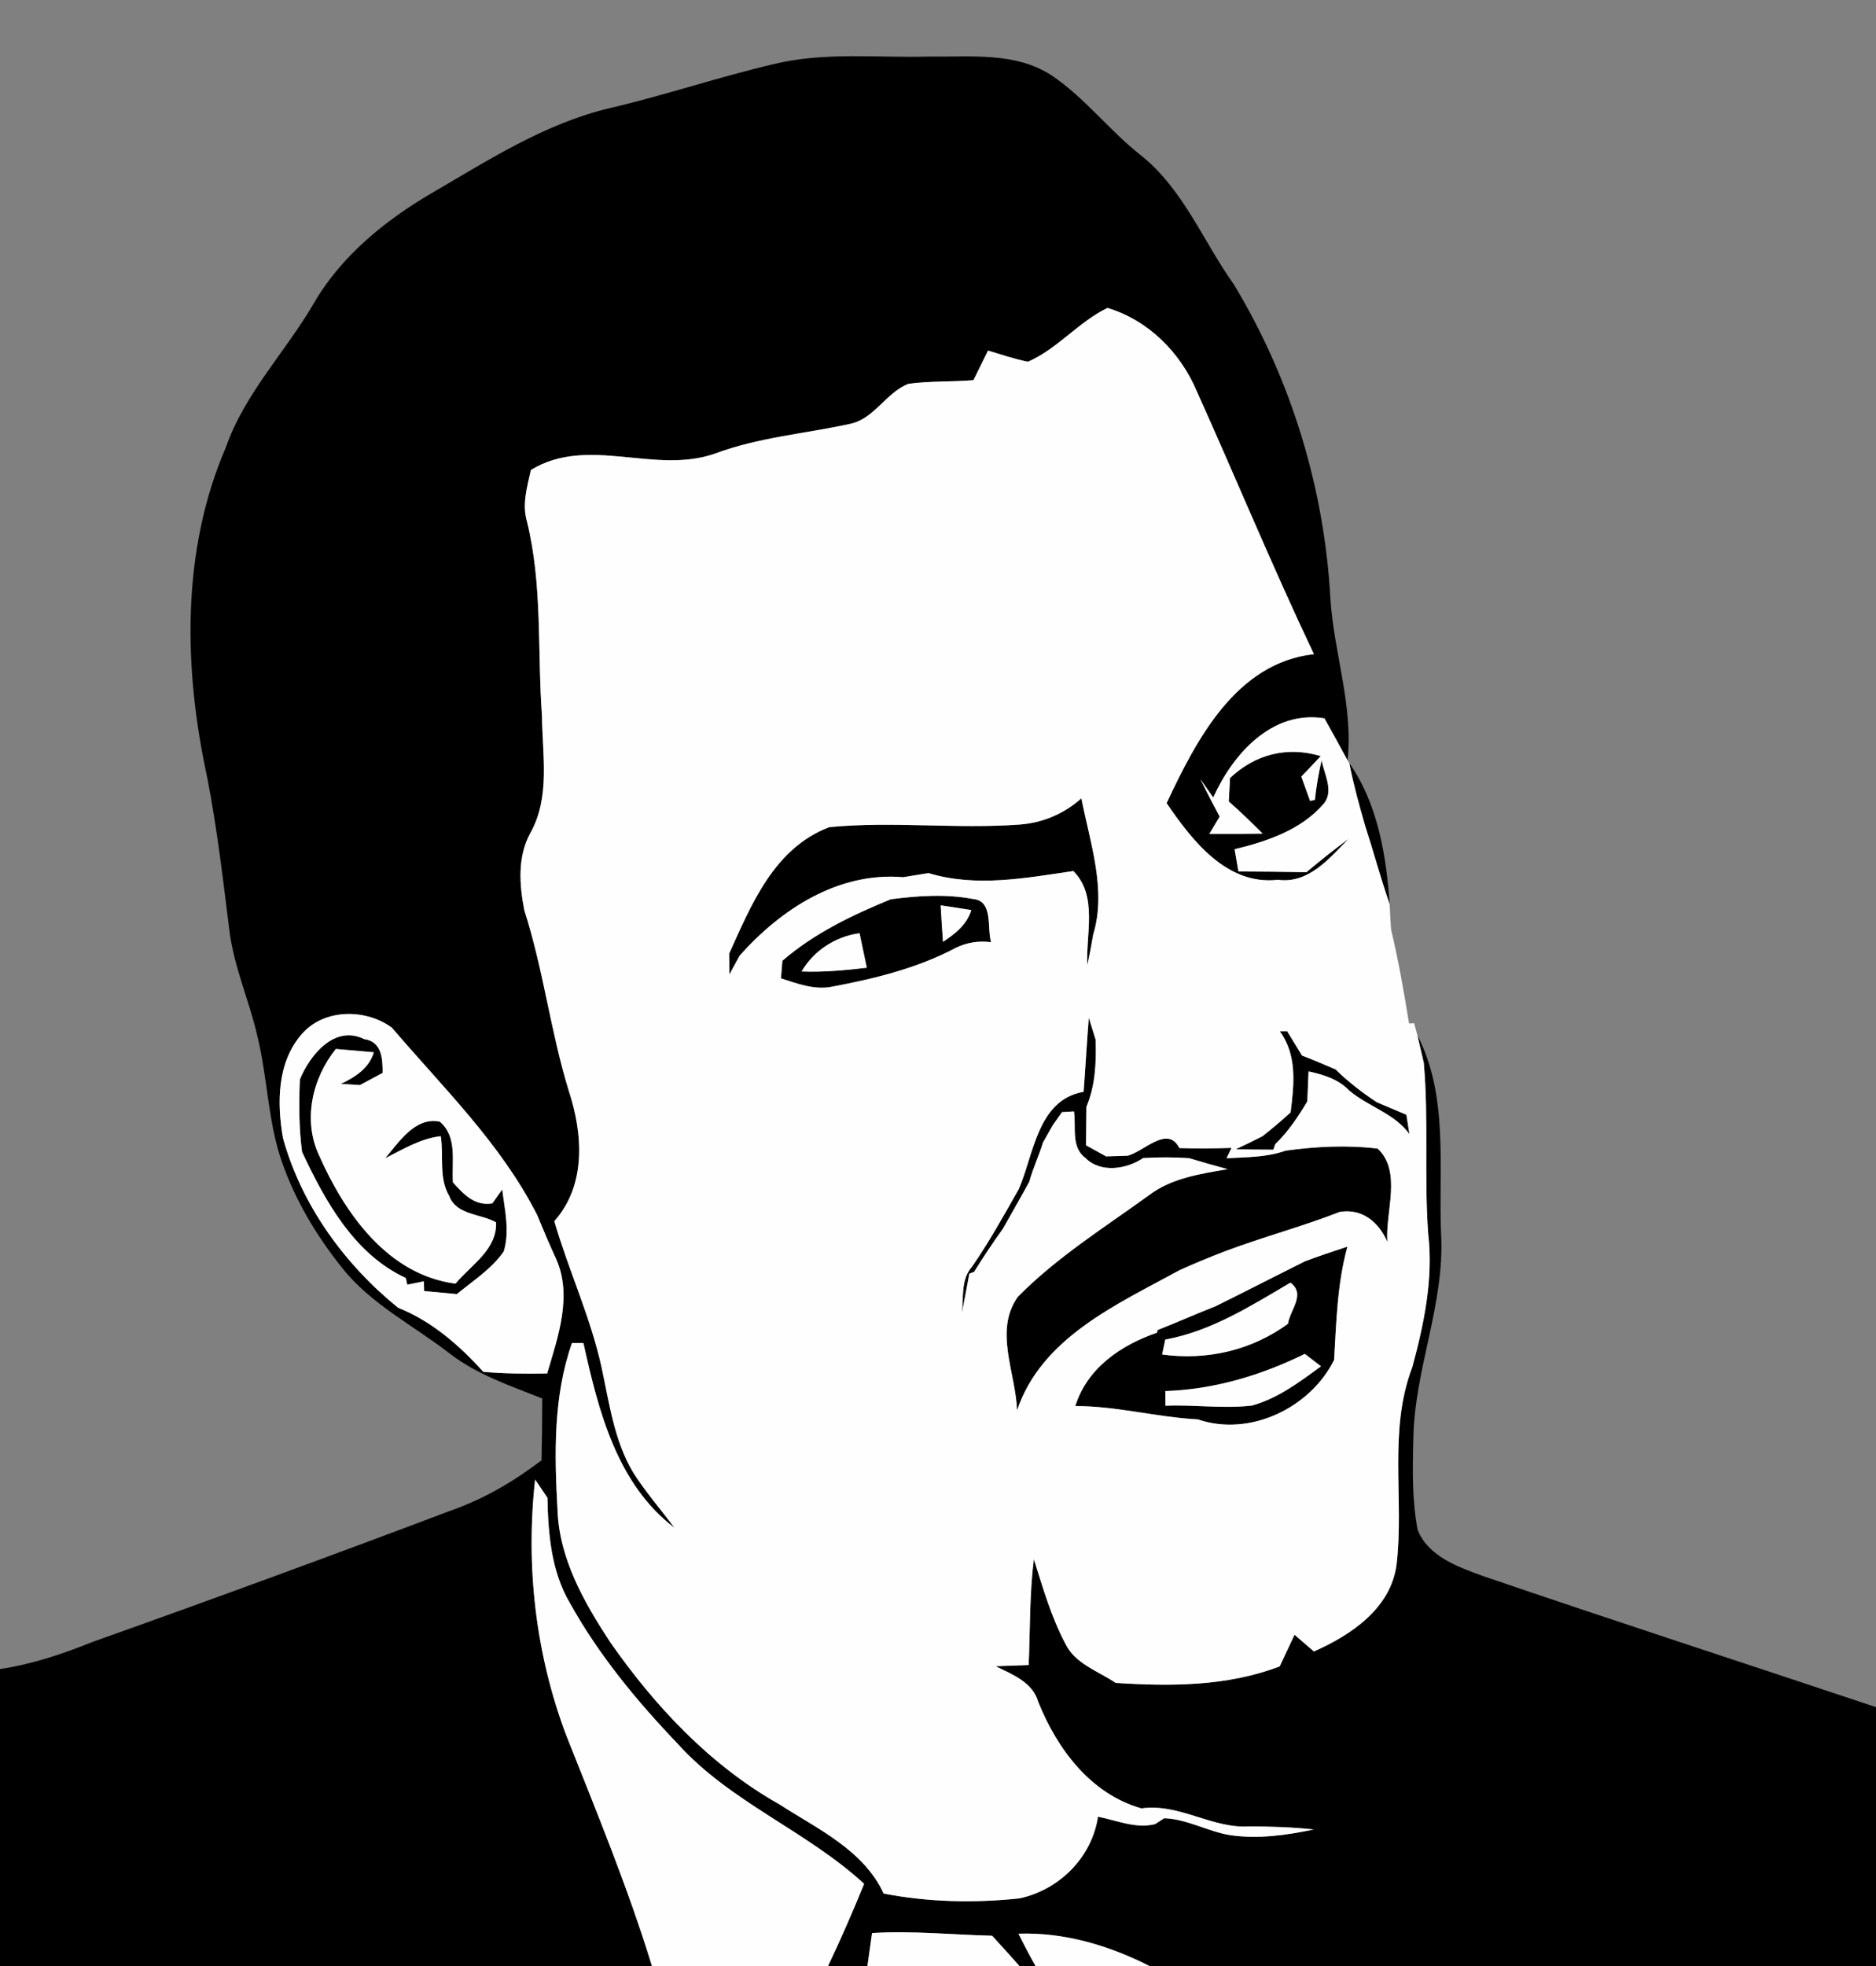 <?xml version="1.0" encoding="UTF-8" ?>
<!DOCTYPE svg PUBLIC "-//W3C//DTD SVG 1.1//EN" "http://www.w3.org/Graphics/SVG/1.1/DTD/svg11.dtd">
<svg width="210pt" height="220pt" viewBox="0 0 210 220" version="1.1" xmlns="http://www.w3.org/2000/svg">
<rect x="0" y="0" width="210" height="220" fill="#808080" stroke="none"/>
<g id="#000000ff">
<path fill="#000000" opacity="1.00" d=" M 86.72 7.15 C 92.37 5.79 98.21 6.49 103.96 6.33 C 108.58 6.40 113.64 5.77 117.72 8.44 C 121.44 10.94 124.18 14.61 127.70 17.37 C 132.46 21.16 134.67 26.99 138.12 31.83 C 144.53 42.43 148.26 54.66 148.93 67.04 C 149.32 73.09 151.50 78.97 150.85 85.09 C 150.00 83.51 149.13 81.95 148.26 80.38 C 142.37 79.44 138.00 84.39 135.81 89.24 L 134.37 87.19 C 135.06 88.60 135.79 89.99 136.53 91.38 C 136.24 91.87 135.66 92.84 135.37 93.32 C 137.36 93.33 139.35 93.32 141.34 93.28 C 140.10 92.05 138.87 90.83 137.55 89.69 C 137.58 89.03 137.65 87.72 137.69 87.06 C 140.47 84.42 144.09 83.47 147.84 84.61 C 147.12 85.38 146.40 86.15 145.67 86.90 C 145.91 87.58 146.40 88.94 146.65 89.62 L 147.19 89.51 C 147.34 88.01 147.61 86.53 147.94 85.07 C 148.21 86.58 149.38 88.56 148.15 89.97 C 145.64 92.87 141.82 94.16 138.20 95.03 C 138.31 95.66 138.52 96.90 138.63 97.52 C 141.16 97.53 143.70 97.55 146.24 97.60 C 147.78 96.32 149.34 95.06 150.96 93.87 C 148.81 96.05 146.49 98.91 143.05 98.45 C 137.33 99.10 133.45 94.06 130.59 89.87 C 133.93 82.77 138.35 74.18 147.08 73.20 C 142.47 63.49 138.37 53.56 133.96 43.76 C 132.12 39.43 128.54 35.83 123.97 34.46 C 120.72 36.03 118.40 39.02 115.07 40.48 C 113.55 40.18 112.08 39.67 110.60 39.23 C 110.05 40.33 109.51 41.43 108.97 42.54 C 106.55 42.74 104.10 42.62 101.69 42.95 C 99.17 43.93 97.86 46.90 95.12 47.44 C 90.08 48.54 84.90 48.94 80.03 50.76 C 73.25 53.14 65.83 48.69 59.43 52.59 C 59.01 54.48 58.42 56.43 58.99 58.36 C 60.75 65.49 60.14 72.85 60.67 80.10 C 60.71 84.47 61.62 89.19 59.38 93.19 C 57.91 95.85 58.13 99.01 58.70 101.89 C 60.83 108.48 61.62 115.40 63.66 122.03 C 65.25 126.85 65.66 132.60 62.05 136.65 C 63.65 142.16 66.11 147.39 67.34 153.00 C 68.21 157.02 68.75 161.23 70.90 164.81 C 72.28 166.97 73.97 168.91 75.50 170.96 C 69.05 166.07 66.97 157.80 65.31 150.29 L 64.03 150.28 C 61.92 156.27 62.06 162.71 62.41 168.97 C 62.60 174.41 65.37 179.28 68.28 183.72 C 73.31 190.94 79.52 197.56 87.25 201.91 C 91.54 204.68 96.65 207.00 98.92 211.89 C 103.92 212.86 109.07 212.97 114.13 212.43 C 118.59 211.46 122.22 207.85 122.91 203.29 C 125.01 203.70 127.14 204.66 129.30 204.12 C 129.56 203.95 130.07 203.63 130.32 203.46 C 132.88 203.55 135.17 204.93 137.67 205.35 C 140.80 205.81 143.99 205.37 147.06 204.72 C 144.69 204.46 142.31 204.39 139.93 204.37 C 135.71 204.68 132.05 201.76 127.77 202.36 C 122.07 200.74 118.34 195.71 116.22 190.44 C 115.60 188.24 113.32 187.37 111.45 186.45 L 115.15 186.32 C 115.32 182.37 115.24 178.40 115.73 174.47 C 116.74 177.67 117.67 180.93 119.25 183.91 C 120.33 186.19 122.94 186.99 124.89 188.32 C 131.07 188.72 137.38 188.71 143.25 186.47 C 143.80 185.29 144.36 184.11 144.91 182.93 C 145.45 183.40 146.54 184.33 147.08 184.80 C 151.24 182.96 155.68 179.99 156.33 175.09 C 157.20 167.75 155.37 160.07 158.10 152.97 C 159.41 148.12 160.47 143.07 159.87 138.03 C 159.41 131.67 159.94 125.28 159.38 118.93 C 159.20 118.16 158.84 116.62 158.66 115.84 C 162.17 122.64 161.02 130.61 161.31 137.98 C 161.78 145.85 158.32 153.22 158.21 161.03 C 158.12 164.42 158.06 167.85 158.69 171.20 C 159.90 174.18 163.18 175.32 165.95 176.34 C 180.60 181.35 195.32 186.12 210.00 191.03 L 210.00 220.00 L 128.68 220.00 C 124.14 217.70 119.14 216.21 114.01 216.38 C 114.61 217.60 115.25 218.81 115.92 220.00 L 114.12 220.00 C 113.11 218.85 112.08 217.73 111.06 216.61 C 106.58 216.50 102.10 216.03 97.62 216.31 C 97.49 217.23 97.23 219.08 97.10 220.00 L 92.69 220.00 C 94.13 216.98 95.47 213.90 96.73 210.80 C 90.29 204.87 81.75 201.68 75.85 195.12 C 71.28 190.34 67.02 185.18 63.80 179.39 C 61.70 175.83 61.36 171.64 61.28 167.60 C 60.94 167.09 60.25 166.07 59.90 165.56 C 58.83 175.23 59.95 185.11 63.40 194.22 C 66.78 202.74 70.29 211.23 72.98 220.00 L 0.00 220.00 L 0.00 186.77 C 3.57 186.23 7.00 185.09 10.34 183.74 C 23.81 178.95 37.24 174.03 50.61 168.98 C 54.24 167.70 57.57 165.73 60.62 163.41 C 60.67 161.10 60.70 158.80 60.70 156.49 C 57.14 155.07 53.42 153.84 50.34 151.46 C 46.29 148.32 41.54 145.96 38.30 141.88 C 35.45 138.32 33.07 134.35 31.56 130.03 C 29.97 125.48 29.96 120.59 28.81 115.94 C 27.90 111.94 26.16 108.15 25.67 104.05 C 24.96 98.38 24.30 92.69 23.21 87.07 C 20.55 74.88 20.26 61.68 25.29 50.04 C 27.39 44.04 31.92 39.42 35.08 34.02 C 38.17 28.66 43.09 24.67 48.36 21.59 C 54.67 17.92 60.94 13.86 68.13 12.13 C 74.38 10.68 80.47 8.60 86.72 7.15 M 33.76 115.74 C 31.01 118.91 30.99 123.45 31.68 127.37 C 33.77 134.87 38.54 141.45 44.55 146.33 C 48.31 147.83 51.42 150.53 54.10 153.51 C 56.47 153.71 58.86 153.74 61.25 153.69 C 62.46 149.59 64.10 145.01 62.25 140.87 C 61.50 139.25 60.81 137.61 60.13 135.96 C 56.07 127.97 49.61 121.72 43.87 115.00 C 40.92 112.84 36.24 112.85 33.76 115.74 Z" />
<path fill="#000000" opacity="1.00" d=" M 151.04 85.39 C 154.24 89.96 155.18 95.74 155.56 101.19 C 154.55 98.28 153.76 95.31 152.81 92.39 C 152.14 90.07 151.50 87.75 151.04 85.39 Z" />
<path fill="#000000" opacity="1.00" d=" M 114.11 92.27 C 116.69 92.09 119.13 91.06 121.05 89.33 C 122.02 94.32 123.90 99.59 122.37 104.59 C 122.18 105.74 121.96 106.88 121.71 108.02 C 121.54 104.55 122.91 100.22 120.15 97.47 C 114.80 98.25 109.27 99.32 103.94 97.70 C 103.23 97.82 101.81 98.05 101.09 98.16 C 93.84 97.55 87.43 101.73 82.80 106.93 C 82.42 107.64 82.03 108.34 81.65 109.04 C 81.64 108.46 81.63 107.30 81.62 106.72 C 84.12 101.18 86.66 94.91 92.82 92.56 C 99.91 91.87 107.02 92.79 114.11 92.27 Z" />
<path fill="#000000" opacity="1.00" d=" M 99.71 100.63 C 102.76 100.23 105.89 100.02 108.94 100.60 C 111.22 100.81 110.46 103.86 110.94 105.43 C 109.56 105.25 108.25 105.46 107.02 106.05 C 102.70 108.35 97.88 109.52 93.10 110.42 C 91.14 110.80 89.25 110.06 87.42 109.48 C 87.46 108.99 87.54 108.00 87.58 107.51 C 91.15 104.43 95.39 102.40 99.71 100.63 M 105.30 101.31 C 105.37 102.67 105.46 104.03 105.56 105.39 C 106.91 104.51 108.24 103.46 108.73 101.84 C 107.59 101.65 106.44 101.48 105.30 101.31 M 89.73 108.71 C 92.17 108.80 94.60 108.58 97.03 108.29 C 96.82 107.33 96.42 105.39 96.22 104.43 C 93.55 104.78 91.09 106.37 89.73 108.71 Z" />
<path fill="#000000" opacity="1.00" d=" M 121.88 113.88 C 122.13 114.70 122.39 115.53 122.65 116.36 C 122.72 118.89 122.62 121.49 121.61 123.85 C 121.59 125.29 121.58 126.72 121.57 128.16 C 122.13 128.47 123.26 129.09 123.82 129.40 C 124.41 129.38 125.60 129.35 126.19 129.33 C 127.99 128.94 130.68 125.82 132.02 128.47 C 133.97 128.54 135.91 128.51 137.86 128.45 L 137.30 129.61 C 139.52 129.48 141.79 129.52 143.91 128.76 C 147.32 128.29 150.80 128.11 154.22 128.53 C 156.96 131.11 155.06 135.60 155.30 138.97 C 154.35 136.76 152.50 135.21 149.98 135.61 C 145.74 137.27 141.33 138.43 137.07 140.04 C 135.38 140.69 133.70 141.38 132.05 142.13 C 125.05 145.96 116.60 149.66 113.85 157.82 C 113.71 153.64 111.23 148.88 113.95 145.10 C 118.30 140.69 123.61 137.37 128.61 133.75 C 131.15 131.82 134.36 131.36 137.42 130.83 C 135.98 130.44 134.54 130.03 133.11 129.60 C 131.40 129.49 129.68 129.48 127.96 129.59 C 126.11 130.84 123.19 131.30 121.50 129.57 C 119.85 128.37 120.49 126.10 120.22 124.37 L 118.88 124.45 C 118.63 124.81 118.11 125.53 117.86 125.89 C 117.58 126.38 117.03 127.36 116.75 127.85 C 116.30 129.33 115.63 130.73 115.22 132.23 C 114.26 134.00 113.25 135.74 112.27 137.49 C 111.14 139.06 110.06 140.68 109.04 142.32 L 108.51 142.52 C 108.23 143.99 107.96 145.47 107.67 146.94 C 107.88 145.19 107.54 143.20 108.79 141.77 C 110.73 138.98 112.37 136.00 114.05 133.05 C 115.74 129.12 116.15 123.07 121.30 122.17 C 121.51 119.41 121.66 116.64 121.88 113.88 Z" />
<path fill="#000000" opacity="1.00" d=" M 33.57 120.79 C 34.70 118.04 37.47 114.64 40.77 116.28 C 42.74 116.54 42.84 118.47 42.83 120.06 C 42.19 120.40 40.93 121.08 40.29 121.42 C 39.76 121.38 38.70 121.32 38.16 121.29 C 39.75 120.52 41.30 119.57 41.85 117.75 C 40.79 117.66 38.66 117.47 37.59 117.38 C 34.95 120.68 33.87 125.35 35.72 129.29 C 38.59 135.77 43.39 142.65 50.99 143.64 C 52.74 141.53 55.64 139.86 55.53 136.78 C 53.84 135.82 51.07 135.97 50.29 133.84 C 49.09 131.82 49.69 129.35 49.34 127.14 C 47.07 127.40 45.12 128.60 43.12 129.61 C 44.67 127.79 46.46 124.96 49.23 125.51 C 51.24 127.22 50.54 130.01 50.70 132.31 C 51.90 133.63 53.13 134.99 55.11 134.66 C 55.38 134.27 55.94 133.49 56.22 133.10 C 56.50 135.39 57.08 137.76 56.39 140.04 C 55.03 142.00 52.96 143.31 51.14 144.81 C 49.92 144.69 48.70 144.58 47.48 144.47 L 47.45 143.38 C 46.99 143.47 46.06 143.66 45.59 143.76 L 45.43 143.01 C 39.65 140.34 36.40 134.41 33.81 128.89 C 33.46 126.20 33.45 123.49 33.57 120.79 Z" />
<path fill="#000000" opacity="1.00" d=" M 143.26 115.40 C 143.46 115.40 143.88 115.40 144.08 115.39 C 144.63 116.30 145.19 117.21 145.75 118.12 C 147.01 118.60 148.26 119.13 149.50 119.67 C 150.91 121.04 152.47 122.26 154.12 123.34 C 155.22 123.80 156.32 124.28 157.43 124.74 C 157.52 125.28 157.69 126.36 157.77 126.90 C 156.06 124.55 153.14 123.84 151.01 122.01 C 149.79 120.74 148.14 120.26 146.48 119.89 C 146.45 120.73 146.38 122.41 146.34 123.24 C 145.32 124.96 144.20 126.64 142.75 128.03 L 142.54 128.65 C 141.14 128.65 139.74 128.63 138.34 128.60 C 139.34 128.13 140.33 127.65 141.32 127.15 C 142.40 126.29 143.45 125.41 144.47 124.48 C 144.86 121.36 145.23 118.09 143.26 115.40 Z" />
<path fill="#000000" opacity="1.00" d=" M 146.08 141.14 C 147.65 140.55 149.23 140.02 150.83 139.50 C 149.69 143.66 149.59 147.89 149.34 152.18 C 146.67 157.55 139.90 160.82 134.09 158.83 C 129.48 158.59 124.99 157.33 120.37 157.34 C 121.70 153.08 125.47 150.52 129.51 149.13 L 129.58 148.83 C 131.76 147.98 133.89 147.02 136.07 146.17 C 138.09 145.18 140.09 144.15 142.10 143.14 C 143.42 142.47 144.75 141.80 146.08 141.14 M 130.44 149.90 C 130.35 150.32 130.18 151.15 130.09 151.57 C 135.10 152.26 140.09 151.11 144.18 148.13 C 144.39 146.59 146.21 144.82 144.45 143.53 C 140.03 146.13 135.56 148.97 130.44 149.90 M 130.45 155.66 C 130.45 156.07 130.46 156.89 130.46 157.30 C 133.69 157.16 136.93 157.66 140.15 157.28 C 143.05 156.48 145.48 154.64 147.87 152.89 C 147.42 152.54 146.52 151.85 146.06 151.50 C 141.18 153.90 135.92 155.48 130.45 155.66 Z" />
</g>
<g id="#fefefeff">
<path fill="#fefefe" opacity="1.00" d=" M 115.07 40.48 C 118.40 39.02 120.72 36.03 123.97 34.46 C 128.54 35.83 132.12 39.43 133.96 43.76 C 138.37 53.56 142.47 63.49 147.08 73.20 C 138.35 74.18 133.93 82.77 130.59 89.87 C 133.45 94.06 137.33 99.10 143.05 98.45 C 146.49 98.91 148.81 96.05 150.96 93.87 C 149.34 95.06 147.78 96.32 146.24 97.60 C 143.70 97.55 141.16 97.53 138.63 97.52 C 138.52 96.90 138.31 95.66 138.20 95.03 C 141.82 94.16 145.64 92.87 148.15 89.97 C 149.38 88.56 148.21 86.58 147.94 85.07 C 147.61 86.53 147.34 88.01 147.19 89.51 L 146.65 89.62 C 146.40 88.94 145.91 87.58 145.67 86.90 C 146.40 86.15 147.12 85.38 147.84 84.61 C 144.09 83.47 140.47 84.42 137.69 87.06 C 137.65 87.72 137.58 89.03 137.55 89.69 C 138.87 90.83 140.10 92.05 141.34 93.28 C 139.35 93.32 137.36 93.33 135.37 93.32 C 135.66 92.84 136.24 91.87 136.53 91.38 C 135.79 89.99 135.06 88.60 134.37 87.19 L 135.81 89.24 C 138.00 84.39 142.37 79.44 148.26 80.38 C 149.13 81.95 150.00 83.51 150.85 85.09 L 150.86 85.11 L 151.04 85.39 C 151.50 87.75 152.14 90.07 152.81 92.39 C 153.76 95.31 154.55 98.28 155.56 101.19 C 155.60 102.12 155.65 103.04 155.71 103.98 C 156.54 107.46 157.16 110.99 157.73 114.53 L 158.30 114.50 C 158.39 114.83 158.57 115.51 158.66 115.84 C 158.84 116.62 159.20 118.16 159.38 118.93 C 159.94 125.28 159.41 131.67 159.87 138.03 C 160.47 143.07 159.41 148.12 158.10 152.97 C 155.37 160.07 157.20 167.75 156.33 175.09 C 155.68 179.99 151.24 182.96 147.08 184.80 C 146.54 184.33 145.45 183.40 144.91 182.93 C 144.36 184.11 143.80 185.29 143.25 186.47 C 137.38 188.71 131.07 188.72 124.89 188.32 C 122.94 186.99 120.33 186.19 119.25 183.91 C 117.67 180.93 116.74 177.67 115.73 174.47 C 115.24 178.40 115.32 182.37 115.15 186.32 L 111.45 186.45 C 113.32 187.37 115.60 188.24 116.22 190.44 C 118.34 195.71 122.07 200.74 127.77 202.36 C 132.05 201.76 135.71 204.68 139.93 204.37 C 142.31 204.39 144.69 204.46 147.06 204.72 C 143.99 205.37 140.80 205.81 137.67 205.35 C 135.17 204.93 132.88 203.55 130.32 203.46 C 130.07 203.63 129.56 203.95 129.30 204.12 C 127.14 204.66 125.01 203.70 122.91 203.29 C 122.22 207.85 118.59 211.46 114.13 212.43 C 109.07 212.97 103.92 212.86 98.92 211.89 C 96.65 207.00 91.54 204.68 87.25 201.91 C 79.52 197.56 73.31 190.94 68.28 183.72 C 65.37 179.28 62.60 174.41 62.41 168.97 C 62.06 162.71 61.92 156.27 64.03 150.28 L 65.31 150.29 C 66.97 157.80 69.05 166.07 75.50 170.96 C 73.97 168.91 72.28 166.97 70.90 164.81 C 68.75 161.23 68.21 157.02 67.34 153.00 C 66.11 147.39 63.65 142.16 62.05 136.65 C 65.66 132.60 65.25 126.85 63.66 122.03 C 61.62 115.40 60.83 108.48 58.70 101.89 C 58.13 99.01 57.91 95.85 59.38 93.19 C 61.62 89.19 60.71 84.47 60.67 80.10 C 60.14 72.85 60.75 65.49 58.99 58.36 C 58.42 56.43 59.01 54.48 59.43 52.59 C 65.83 48.69 73.25 53.14 80.03 50.76 C 84.90 48.94 90.08 48.54 95.12 47.44 C 97.86 46.90 99.17 43.93 101.69 42.95 C 104.10 42.62 106.55 42.74 108.97 42.54 C 109.51 41.43 110.05 40.33 110.60 39.23 C 112.08 39.67 113.55 40.18 115.07 40.48 M 114.11 92.27 C 107.02 92.79 99.91 91.87 92.82 92.56 C 86.66 94.91 84.12 101.18 81.62 106.72 C 81.63 107.30 81.64 108.46 81.65 109.04 C 82.03 108.34 82.42 107.64 82.80 106.93 C 87.43 101.73 93.84 97.55 101.09 98.16 C 101.81 98.05 103.23 97.82 103.94 97.70 C 109.27 99.32 114.80 98.25 120.15 97.47 C 122.91 100.22 121.54 104.55 121.71 108.02 C 121.96 106.88 122.18 105.74 122.37 104.59 C 123.90 99.59 122.02 94.32 121.05 89.33 C 119.13 91.06 116.69 92.09 114.11 92.27 M 99.71 100.63 C 95.39 102.40 91.15 104.43 87.58 107.51 C 87.54 108.00 87.46 108.99 87.42 109.48 C 89.25 110.06 91.14 110.80 93.10 110.42 C 97.88 109.52 102.70 108.35 107.02 106.05 C 108.25 105.46 109.56 105.25 110.94 105.43 C 110.46 103.86 111.22 100.81 108.94 100.60 C 105.89 100.02 102.76 100.23 99.71 100.63 M 121.88 113.88 C 121.66 116.64 121.51 119.41 121.30 122.17 C 116.15 123.07 115.74 129.12 114.05 133.05 C 112.37 136.00 110.73 138.98 108.79 141.77 C 107.54 143.20 107.88 145.19 107.67 146.94 C 107.96 145.47 108.23 143.99 108.51 142.52 L 109.04 142.32 C 110.06 140.68 111.14 139.06 112.27 137.49 C 113.25 135.74 114.26 134.00 115.22 132.23 C 115.63 130.73 116.30 129.33 116.75 127.85 C 117.03 127.36 117.58 126.38 117.86 125.89 C 118.11 125.53 118.63 124.81 118.88 124.45 L 120.22 124.37 C 120.49 126.10 119.85 128.37 121.50 129.57 C 123.19 131.30 126.11 130.84 127.96 129.59 C 129.68 129.48 131.40 129.49 133.11 129.60 C 134.54 130.03 135.98 130.44 137.42 130.83 C 134.36 131.36 131.15 131.82 128.61 133.75 C 123.61 137.37 118.30 140.69 113.95 145.10 C 111.23 148.88 113.71 153.64 113.85 157.82 C 116.60 149.66 125.05 145.96 132.05 142.13 C 133.70 141.38 135.38 140.69 137.07 140.04 C 141.33 138.43 145.74 137.27 149.98 135.61 C 152.50 135.21 154.35 136.76 155.30 138.97 C 155.06 135.60 156.96 131.11 154.22 128.53 C 150.80 128.11 147.32 128.29 143.91 128.76 C 141.79 129.52 139.52 129.48 137.30 129.61 L 137.86 128.45 C 135.91 128.51 133.97 128.54 132.02 128.47 C 130.68 125.82 127.99 128.94 126.19 129.33 C 125.60 129.35 124.41 129.38 123.82 129.40 C 123.26 129.09 122.13 128.47 121.57 128.16 C 121.58 126.72 121.59 125.29 121.61 123.85 C 122.62 121.49 122.72 118.89 122.65 116.36 C 122.39 115.53 122.13 114.70 121.88 113.88 M 143.26 115.40 C 145.23 118.09 144.86 121.36 144.47 124.48 C 143.45 125.41 142.40 126.29 141.32 127.15 C 140.33 127.65 139.34 128.13 138.34 128.60 C 139.74 128.63 141.14 128.65 142.54 128.65 L 142.75 128.03 C 144.20 126.64 145.32 124.96 146.34 123.24 C 146.38 122.41 146.45 120.73 146.48 119.89 C 148.14 120.26 149.79 120.74 151.01 122.01 C 153.14 123.84 156.06 124.55 157.77 126.90 C 157.69 126.36 157.52 125.28 157.43 124.74 C 156.32 124.28 155.22 123.80 154.12 123.34 C 152.47 122.26 150.91 121.04 149.50 119.67 C 148.26 119.13 147.01 118.60 145.75 118.12 C 145.19 117.21 144.63 116.30 144.08 115.39 C 143.88 115.40 143.46 115.40 143.26 115.40 M 146.08 141.14 C 144.75 141.80 143.42 142.47 142.10 143.14 C 140.09 144.15 138.09 145.18 136.07 146.17 C 133.89 147.02 131.76 147.98 129.58 148.83 L 129.51 149.13 C 125.47 150.52 121.70 153.08 120.37 157.34 C 124.99 157.33 129.48 158.59 134.09 158.83 C 139.90 160.82 146.67 157.55 149.34 152.18 C 149.59 147.89 149.69 143.66 150.83 139.50 C 149.23 140.02 147.65 140.55 146.08 141.14 Z" />
<path fill="#fefefe" opacity="1.00" d=" M 105.30 101.31 C 106.44 101.48 107.59 101.65 108.73 101.84 C 108.24 103.46 106.91 104.51 105.56 105.39 C 105.46 104.03 105.37 102.67 105.30 101.31 Z" />
<path fill="#fefefe" opacity="1.00" d=" M 89.73 108.71 C 91.09 106.37 93.55 104.78 96.22 104.43 C 96.42 105.39 96.82 107.33 97.03 108.29 C 94.60 108.58 92.17 108.80 89.73 108.71 Z" />
<path fill="#fefefe" opacity="1.00" d=" M 33.76 115.74 C 36.24 112.85 40.92 112.84 43.87 115.00 C 49.61 121.72 56.07 127.97 60.13 135.96 C 60.81 137.61 61.50 139.25 62.25 140.87 C 64.10 145.01 62.46 149.59 61.25 153.69 C 58.86 153.74 56.47 153.71 54.10 153.51 C 51.42 150.53 48.31 147.83 44.55 146.33 C 38.54 141.45 33.77 134.87 31.68 127.37 C 30.99 123.45 31.01 118.91 33.76 115.74 M 33.57 120.79 C 33.45 123.49 33.46 126.20 33.81 128.89 C 36.40 134.41 39.65 140.34 45.43 143.01 L 45.59 143.76 C 46.06 143.66 46.99 143.47 47.45 143.38 L 47.48 144.47 C 48.70 144.58 49.92 144.69 51.14 144.81 C 52.96 143.31 55.03 142.00 56.39 140.04 C 57.08 137.76 56.50 135.39 56.22 133.10 C 55.94 133.49 55.38 134.27 55.11 134.66 C 53.13 134.99 51.90 133.63 50.70 132.31 C 50.54 130.01 51.24 127.22 49.23 125.51 C 46.46 124.96 44.67 127.79 43.12 129.61 C 45.12 128.60 47.07 127.40 49.34 127.14 C 49.69 129.35 49.09 131.82 50.29 133.84 C 51.07 135.97 53.84 135.82 55.53 136.78 C 55.64 139.86 52.74 141.53 50.99 143.64 C 43.39 142.65 38.59 135.77 35.72 129.29 C 33.87 125.35 34.95 120.68 37.59 117.38 C 38.66 117.47 40.79 117.66 41.85 117.75 C 41.30 119.57 39.75 120.52 38.16 121.29 C 38.70 121.32 39.76 121.38 40.29 121.42 C 40.93 121.08 42.19 120.40 42.83 120.06 C 42.84 118.47 42.74 116.54 40.77 116.28 C 37.47 114.64 34.70 118.04 33.57 120.79 Z" />
<path fill="#fefefe" opacity="1.00" d=" M 130.44 149.90 C 135.56 148.97 140.03 146.13 144.45 143.53 C 146.21 144.82 144.39 146.59 144.18 148.13 C 140.09 151.11 135.10 152.26 130.09 151.57 C 130.18 151.15 130.35 150.32 130.44 149.90 Z" />
<path fill="#fefefe" opacity="1.00" d=" M 130.45 155.66 C 135.92 155.48 141.18 153.90 146.06 151.50 C 146.52 151.85 147.42 152.54 147.87 152.89 C 145.48 154.64 143.05 156.48 140.15 157.28 C 136.93 157.66 133.69 157.16 130.46 157.30 C 130.46 156.89 130.45 156.07 130.45 155.66 Z" />
<path fill="#fefefe" opacity="1.00" d=" M 63.40 194.22 C 59.95 185.11 58.83 175.23 59.90 165.56 C 60.25 166.07 60.94 167.09 61.28 167.60 C 61.36 171.64 61.70 175.83 63.80 179.39 C 67.02 185.18 71.28 190.34 75.85 195.12 C 81.75 201.68 90.29 204.87 96.73 210.80 C 95.47 213.90 94.13 216.98 92.69 220.00 L 72.98 220.00 C 70.29 211.23 66.78 202.74 63.40 194.22 Z" />
<path fill="#fefefe" opacity="1.00" d=" M 97.62 216.31 C 102.10 216.03 106.58 216.50 111.06 216.61 C 112.08 217.73 113.11 218.85 114.12 220.00 L 97.10 220.00 C 97.23 219.08 97.49 217.23 97.62 216.31 Z" />
<path fill="#fefefe" opacity="1.00" d=" M 114.01 216.38 C 119.14 216.21 124.14 217.70 128.68 220.00 L 115.92 220.00 C 115.25 218.81 114.61 217.60 114.01 216.38 Z" />
</g>
</svg>

